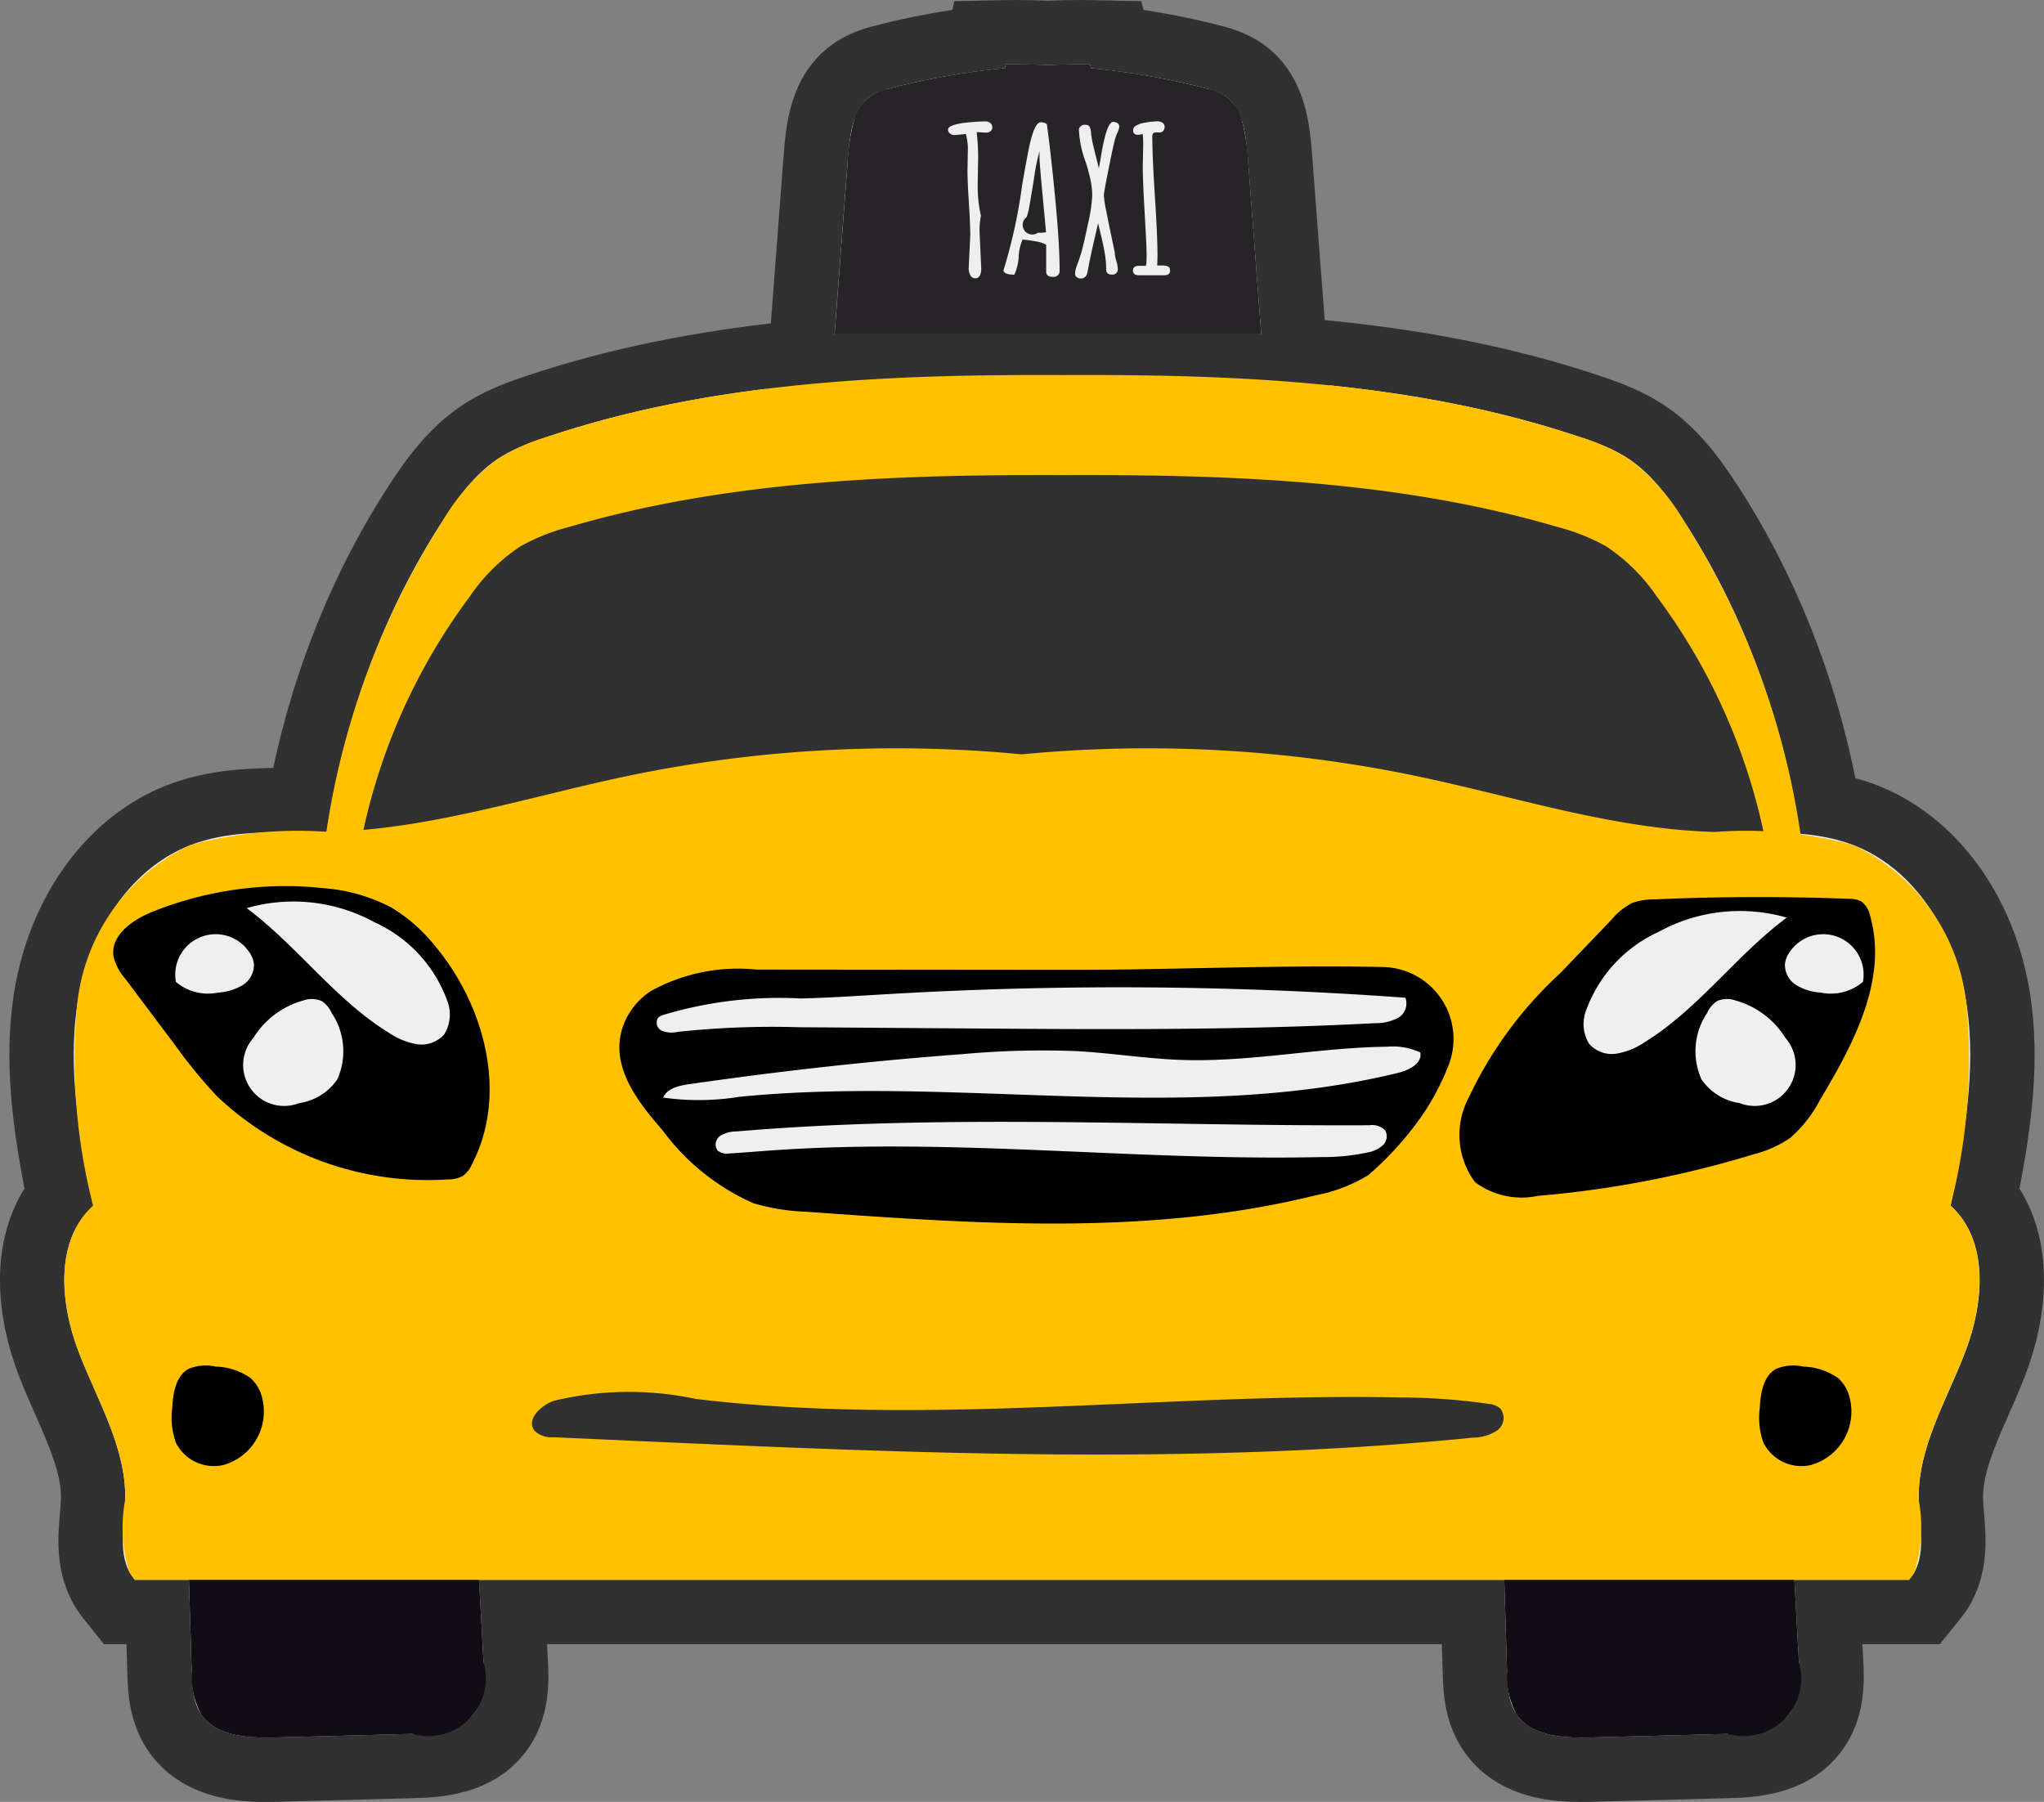 <svg xmlns="http://www.w3.org/2000/svg" width="63.525" height="56.001" viewBox="0 0 63.525 56.001">
  <rect x="0" y="0" width="63.525" height="56.001" fill="#808080" stroke="none"/>
  <g id="slot-yellow-taxi" transform="translate(2 2)">
    <g id="Group_966" data-name="Group 966" transform="translate(0 0)">
      <g id="Path_1061" data-name="Path 1061" transform="translate(-540.174 -372.158)" fill="#eeefee" stroke-miterlimit="10">
        <path d="M 587.337 425.159 C 586.761 425.159 585.233 425.159 584.452 423.956 C 584.047 423.331 584.026 422.638 584.011 422.132 C 583.992 421.508 583.973 420.883 583.955 420.257 L 554.118 420.257 L 554.128 420.445 C 554.152 420.884 554.176 421.322 554.2 421.761 C 554.231 422.314 554.281 423.241 553.722 423.989 C 552.973 424.991 551.648 425.025 551.011 425.042 L 546.749 425.155 C 546.643 425.158 546.548 425.159 546.457 425.159 C 545.882 425.159 544.353 425.159 543.572 423.956 C 543.167 423.331 543.146 422.638 543.131 422.132 C 543.118 421.676 543.104 421.22 543.09 420.765 C 543.085 420.596 543.08 420.427 543.075 420.257 L 542.367 420.257 L 541.885 420.257 L 541.585 419.88 L 541.569 419.86 C 541.495 419.768 541.394 419.641 541.305 419.47 C 540.911 418.713 540.978 417.915 541.033 417.275 C 541.049 417.083 541.064 416.902 541.067 416.736 C 541.084 415.756 540.65 414.772 540.191 413.73 C 540.018 413.339 539.84 412.934 539.682 412.521 C 539.425 411.848 539.128 410.811 539.179 409.691 C 539.221 408.763 539.501 407.957 539.996 407.326 C 539.625 405.415 539.268 403.294 539.594 401.196 C 540.014 398.502 541.598 396.317 543.729 395.493 C 544.854 395.057 545.996 395.021 547.165 395.021 C 547.256 395.021 547.348 395.021 547.439 395.022 C 547.455 395.022 547.472 395.022 547.489 395.022 C 548.098 391.667 549.344 388.483 551.116 385.766 C 551.596 385.029 552.199 384.199 553.035 383.625 C 553.633 383.216 554.281 382.981 554.841 382.793 C 560.031 381.052 565.44 380.812 570.511 380.812 C 570.747 380.812 570.983 380.813 571.219 380.814 C 571.455 380.813 571.691 380.812 571.927 380.812 C 576.998 380.812 582.406 381.052 587.596 382.793 C 588.158 382.981 588.806 383.217 589.401 383.624 C 590.237 384.197 590.841 385.028 591.322 385.766 C 593.121 388.525 594.377 391.762 594.976 395.172 C 595.398 395.247 595.78 395.352 596.143 395.493 C 598.273 396.316 599.858 398.502 600.277 401.196 C 600.605 403.298 600.247 405.417 599.876 407.326 C 600.37 407.957 600.65 408.763 600.692 409.691 C 600.743 410.811 600.447 411.848 600.19 412.521 C 600.032 412.933 599.854 413.338 599.682 413.729 C 599.222 414.771 598.788 415.756 598.805 416.736 C 598.808 416.903 598.823 417.085 598.839 417.277 C 598.893 417.917 598.961 418.714 598.567 419.47 C 598.474 419.649 598.367 419.78 598.29 419.877 L 598.282 419.886 L 597.982 420.257 L 597.504 420.257 L 594.998 420.257 C 595.025 420.758 595.053 421.259 595.08 421.76 C 595.111 422.315 595.161 423.242 594.602 423.989 C 593.853 424.991 592.528 425.025 591.891 425.042 L 587.629 425.155 C 587.523 425.158 587.428 425.159 587.337 425.159 Z" stroke="none"/>
        <path d="M 587.337 424.159 C 587.426 424.159 587.515 424.158 587.602 424.155 L 591.865 424.042 C 592.571 424.024 593.378 423.956 593.801 423.39 C 594.128 422.953 594.112 422.359 594.082 421.815 C 594.034 420.962 593.988 420.11 593.941 419.257 L 597.504 419.257 C 597.568 419.179 597.631 419.102 597.68 419.008 C 598.032 418.332 597.818 417.517 597.805 416.754 C 597.777 415.137 598.679 413.675 599.256 412.164 C 599.833 410.653 599.998 408.713 598.797 407.63 C 599.205 405.559 599.614 403.436 599.289 401.35 C 598.964 399.264 597.751 397.187 595.782 396.425 C 595.243 396.217 594.681 396.117 594.108 396.068 C 593.596 392.576 592.37 389.204 590.484 386.312 C 590.023 385.605 589.512 384.913 588.836 384.449 C 588.359 384.123 587.818 383.922 587.278 383.741 C 582.111 382.008 576.649 381.791 571.219 381.814 C 565.786 381.79 560.326 382.008 555.159 383.741 C 554.619 383.922 554.079 384.123 553.601 384.449 C 552.926 384.913 552.414 385.605 551.954 386.312 C 550.077 389.19 548.854 392.542 548.338 396.016 C 547.949 396.025 547.557 396.021 547.165 396.021 C 546.113 396.021 545.062 396.049 544.09 396.425 C 542.121 397.187 540.907 399.264 540.582 401.35 C 540.257 403.436 540.667 405.559 541.075 407.63 C 539.873 408.713 540.038 410.653 540.616 412.164 C 541.193 413.675 542.095 415.137 542.067 416.754 C 542.054 417.517 541.839 418.332 542.192 419.008 C 542.241 419.102 542.305 419.179 542.367 419.257 L 544.046 419.257 C 544.074 420.206 544.103 421.154 544.131 422.102 C 544.144 422.554 544.165 423.032 544.412 423.412 C 544.873 424.123 545.876 424.177 546.723 424.155 L 550.985 424.042 C 551.691 424.024 552.498 423.956 552.921 423.39 C 553.248 422.953 553.232 422.359 553.202 421.815 C 553.155 420.962 553.108 420.11 553.061 419.257 L 584.926 419.257 C 584.954 420.206 584.982 421.154 585.011 422.102 C 585.024 422.554 585.045 423.032 585.292 423.412 C 585.705 424.05 586.555 424.159 587.337 424.159 M 587.337 426.159 C 586.682 426.159 584.689 426.159 583.613 424.5 C 583.056 423.641 583.028 422.715 583.012 422.162 C 583.002 421.861 582.993 421.559 582.984 421.257 L 555.174 421.257 C 555.183 421.407 555.191 421.557 555.199 421.706 C 555.234 422.351 555.299 423.549 554.523 424.588 C 553.484 425.977 551.77 426.022 551.038 426.041 L 546.776 426.155 C 546.66 426.158 546.557 426.159 546.458 426.159 C 545.802 426.159 543.809 426.159 542.733 424.5 C 542.176 423.641 542.148 422.715 542.132 422.162 C 542.123 421.86 542.114 421.559 542.105 421.257 L 541.403 421.257 L 540.788 420.484 C 540.7 420.374 540.552 420.19 540.418 419.932 C 539.89 418.917 539.974 417.919 540.036 417.19 C 540.051 417.016 540.065 416.851 540.068 416.718 C 540.081 415.959 539.69 415.072 539.276 414.133 C 539.098 413.731 538.914 413.314 538.748 412.877 C 538.457 412.116 538.122 410.937 538.18 409.646 C 538.224 408.683 538.481 407.821 538.934 407.098 C 538.579 405.216 538.278 403.15 538.606 401.042 C 539.08 397.996 540.905 395.512 543.368 394.56 C 544.479 394.13 545.597 394.041 546.666 394.024 C 547.345 390.84 548.579 387.825 550.278 385.219 C 550.811 384.401 551.489 383.473 552.469 382.8 C 553.175 382.318 553.899 382.054 554.523 381.845 C 559.849 380.058 565.355 379.812 570.511 379.812 C 570.747 379.812 570.983 379.813 571.219 379.814 C 571.455 379.813 571.691 379.812 571.927 379.812 C 577.083 379.812 582.588 380.058 587.914 381.844 C 588.54 382.055 589.266 382.319 589.966 382.799 C 590.947 383.472 591.625 384.4 592.159 385.22 C 593.915 387.913 595.174 391.041 595.837 394.342 C 596.068 394.404 596.29 394.477 596.504 394.56 C 598.966 395.512 600.791 397.996 601.266 401.043 C 601.594 403.154 601.293 405.219 600.938 407.099 C 601.391 407.821 601.648 408.684 601.691 409.646 C 601.75 410.937 601.415 412.116 601.124 412.878 C 600.957 413.314 600.774 413.73 600.597 414.132 C 600.183 415.071 599.792 415.958 599.805 416.719 C 599.807 416.852 599.821 417.018 599.836 417.192 C 599.897 417.921 599.982 418.918 599.454 419.932 C 599.315 420.199 599.16 420.391 599.067 420.505 L 598.46 421.257 L 596.054 421.257 C 596.062 421.406 596.071 421.555 596.079 421.704 C 596.114 422.351 596.179 423.55 595.402 424.588 C 594.364 425.977 592.649 426.022 591.917 426.041 L 587.655 426.155 C 587.54 426.158 587.436 426.159 587.337 426.159 Z" stroke="none" fill="#313131"/>
      </g>
      <g id="Path_1062" data-name="Path 1062" transform="translate(-546.073 -369.778)" fill="#eeefee" stroke-miterlimit="10">
        <path d="M 584.349 379.169 L 583.271 379.169 L 570.01 379.169 L 568.931 379.169 L 569.013 378.093 C 569.085 377.145 569.157 376.198 569.229 375.25 L 569.414 372.815 C 569.452 372.309 569.496 371.735 569.659 371.223 C 570.029 370.059 570.831 369.725 571.402 369.575 C 572.389 369.315 573.425 369.116 574.491 368.981 L 574.533 368.797 L 575.311 368.781 C 575.419 368.779 575.533 368.778 575.647 368.778 C 575.938 368.778 576.246 368.785 576.641 368.8 C 577.035 368.785 577.342 368.778 577.633 368.778 C 577.748 368.778 577.861 368.779 577.969 368.781 L 578.747 368.797 L 578.79 368.981 C 579.855 369.116 580.892 369.315 581.879 369.575 C 582.243 369.671 583.209 369.926 583.622 371.223 C 583.785 371.735 583.828 372.309 583.867 372.815 C 583.939 373.761 584.01 374.707 584.082 375.653 L 584.268 378.093 L 584.349 379.169 Z" stroke="none"/>
        <path d="M 575.647 369.778 C 575.542 369.778 575.437 369.779 575.332 369.781 L 575.305 369.896 C 574.086 370.016 572.868 370.223 571.656 370.542 C 571.27 370.644 570.839 370.813 570.612 371.526 C 570.487 371.919 570.447 372.414 570.411 372.891 C 570.277 374.65 570.144 376.41 570.01 378.169 L 583.271 378.169 C 583.137 376.41 583.003 374.65 582.869 372.891 C 582.833 372.414 582.794 371.919 582.669 371.526 C 582.442 370.813 582.01 370.644 581.624 370.542 C 580.412 370.223 579.195 370.016 577.976 369.896 L 577.949 369.781 C 577.513 369.772 577.076 369.784 576.641 369.801 C 576.31 369.788 575.978 369.778 575.647 369.778 M 575.647 367.778 C 575.942 367.778 576.251 367.785 576.641 367.799 C 577.03 367.785 577.339 367.778 577.633 367.778 C 577.755 367.778 577.875 367.779 577.99 367.782 L 579.546 367.813 L 579.609 368.086 C 580.475 368.219 581.32 368.393 582.134 368.608 C 583.369 368.934 584.19 369.711 584.575 370.919 C 584.773 371.543 584.823 372.207 584.864 372.74 C 584.936 373.685 585.007 374.63 585.079 375.576 L 585.429 380.169 L 567.852 380.169 L 568.016 378.017 C 568.088 377.069 568.16 376.121 568.232 375.173 L 568.417 372.739 C 568.457 372.207 568.508 371.543 568.706 370.92 C 569.091 369.711 569.912 368.933 571.147 368.608 C 571.961 368.393 572.806 368.219 573.672 368.086 L 573.735 367.813 L 575.291 367.782 C 575.406 367.779 575.526 367.778 575.647 367.778 Z" stroke="none" fill="#313131"/>
      </g>
    </g>
    <g id="Group_990" data-name="Group 990" transform="translate(0 0)">
      <g id="Group_967" data-name="Group 967" transform="translate(3.789 44.183)">
        <path id="Path_1063" data-name="Path 1063" d="M545.345,431.922c.461.712,1.463.765,2.311.744l4.262-.112a1.792,1.792,0,0,0,2.217-2.228l-.3-5.475-8.939.134.168,5.628A2.509,2.509,0,0,0,545.345,431.922Z" transform="translate(-544.896 -424.851)" fill="#120d15"/>
      </g>
      <g id="Group_968" data-name="Group 968" transform="translate(44.669 44.183)">
        <path id="Path_1064" data-name="Path 1064" d="M596.3,431.922c.461.712,1.463.765,2.311.744l4.263-.112a1.792,1.792,0,0,0,2.217-2.228l-.3-5.475-8.939.134.168,5.628A2.509,2.509,0,0,0,596.3,431.922Z" transform="translate(-595.852 -424.851)" fill="#120d15"/>
      </g>
      <g id="Group_969" data-name="Group 969" transform="translate(7.875 9.654)">
        <path id="Path_1065" data-name="Path 1065" d="M592.425,386.312a6.436,6.436,0,0,0-1.648-1.862,6.166,6.166,0,0,0-1.558-.709c-5.167-1.732-10.628-1.95-16.059-1.927-5.431-.023-10.893.195-16.06,1.927a6.179,6.179,0,0,0-1.558.709,6.449,6.449,0,0,0-1.648,1.862,24.711,24.711,0,0,0-3.873,14.6q11.566.439,23.139-.137,11.56.573,23.138.137A24.711,24.711,0,0,0,592.425,386.312Z" transform="translate(-549.989 -381.812)" fill="#ffc100"/>
      </g>
      <g id="Group_970" data-name="Group 970" transform="translate(8.86 12.764)">
        <path id="Path_1066" data-name="Path 1066" d="M591.849,389.463a5.736,5.736,0,0,0-1.578-1.562,6.363,6.363,0,0,0-1.491-.595c-4.947-1.453-10.176-1.636-15.376-1.617-5.2-.019-10.429.164-15.376,1.617a6.353,6.353,0,0,0-1.492.595,5.73,5.73,0,0,0-1.577,1.562,18.817,18.817,0,0,0-3.709,12.246q11.074.369,22.154-.116,11.068.481,22.154.116A18.816,18.816,0,0,0,591.849,389.463Z" transform="translate(-551.218 -385.688)" fill="#313131"/>
      </g>
      <g id="Group_971" data-name="Group 971" transform="translate(0 21.259)">
        <path id="Path_1067" data-name="Path 1067" d="M540.616,415.024c.577,1.511,1.479,2.973,1.451,4.59a4.661,4.661,0,0,0,.124,2.254,1.559,1.559,0,0,0,.176.25H597.5a1.5,1.5,0,0,0,.176-.25,4.668,4.668,0,0,0,.125-2.254c-.028-1.617.874-3.079,1.45-4.59s.743-3.451-.459-4.534a18.2,18.2,0,0,0,.493-6.28,6.174,6.174,0,0,0-3.508-4.925,12.712,12.712,0,0,0-4.3-.41c-3.164-.083-6.218-1.1-9.317-1.744a40.91,40.91,0,0,0-12.231-.668,40.914,40.914,0,0,0-12.231.668c-3.1.648-6.152,1.661-9.316,1.744a12.717,12.717,0,0,0-4.3.41,6.175,6.175,0,0,0-3.507,4.925,18.224,18.224,0,0,0,.493,6.28C539.873,411.573,540.038,413.514,540.616,415.024Z" transform="translate(-540.174 -396.278)" fill="#ffc100"/>
      </g>
      <g id="Group_972" data-name="Group 972" transform="translate(1.519 25.539)">
        <path id="Path_1068" data-name="Path 1068" d="M552.042,403.439a5.088,5.088,0,0,0-1.329-1.161,5.38,5.38,0,0,0-2.091-.6,11.081,11.081,0,0,0-5.338.733c-.615.248-1.308.731-1.207,1.386a1.6,1.6,0,0,0,.356.682L544,406.566a15.315,15.315,0,0,0,1.3,1.583,9.514,9.514,0,0,0,7.165,2.578.925.925,0,0,0,.469-.108.866.866,0,0,0,.274-.345C554.351,408.1,553.626,405.312,552.042,403.439Z" transform="translate(-542.068 -401.612)"/>
      </g>
      <g id="Group_973" data-name="Group 973" transform="translate(43.368 25.891)">
        <path id="Path_1069" data-name="Path 1069" d="M598.939,402.752l-1.591,1.658a12.463,12.463,0,0,0-2.846,3.876,2.469,2.469,0,0,0,.2,2.611,2.426,2.426,0,0,0,1.954.429,32.2,32.2,0,0,0,6.734-1.3,3.463,3.463,0,0,0,1.108-.5,4,4,0,0,0,.928-1.182c1.034-1.722,2.112-3.737,1.564-5.7a.774.774,0,0,0-.278-.468.756.756,0,0,0-.376-.081q-3.042-.119-6.088.018a1.918,1.918,0,0,0-.657.109A2.079,2.079,0,0,0,598.939,402.752Z" transform="translate(-594.231 -402.051)"/>
      </g>
      <g id="Group_974" data-name="Group 974" transform="translate(17.246 28.037)">
        <path id="Path_1070" data-name="Path 1070" d="M563.016,409.815a7.015,7.015,0,0,0,2.826,2.268,6.506,6.506,0,0,0,1.621.263c5.323.382,10.7.77,15.883-.517a4.791,4.791,0,0,0,1.605-.622,9.979,9.979,0,0,0,1.688-1.876,7.8,7.8,0,0,0,.8-1.526,2.236,2.236,0,0,0-2.035-3.063c-3.26-.07-6.594.091-9.8.088l-9.678-.009a5.592,5.592,0,0,0-3.288.676,2.2,2.2,0,0,0-.716.782C561.216,407.6,562.151,408.829,563.016,409.815Z" transform="translate(-561.67 -404.725)"/>
      </g>
      <g id="Group_975" data-name="Group 975" transform="translate(3.445 27.034)">
        <path id="Path_1071" data-name="Path 1071" d="M546.79,404.064a1.256,1.256,0,0,0-2.3.893,1.544,1.544,0,0,0,1.314.332,1.685,1.685,0,0,0,.748-.225.747.747,0,0,0,.364-.657A.794.794,0,0,0,546.79,404.064Z" transform="translate(-544.468 -403.475)" fill="#eeefee"/>
      </g>
      <g id="Group_976" data-name="Group 976" transform="translate(5.594 29.048)">
        <path id="Path_1072" data-name="Path 1072" d="M550.034,408.487a2.136,2.136,0,0,0-.176-2.072.852.852,0,0,0-.31-.367.787.787,0,0,0-.576-.014,2.65,2.65,0,0,0-1.545,1.162,1.273,1.273,0,0,0,1.42,2.026A1.745,1.745,0,0,0,550.034,408.487Z" transform="translate(-547.147 -405.986)" fill="#eeefee"/>
      </g>
      <g id="Group_977" data-name="Group 977" transform="translate(3.34 40.439)">
        <path id="Path_1073" data-name="Path 1073" d="M547.111,421.071a1.182,1.182,0,0,0-.332-.5,1.978,1.978,0,0,0-1.076-.353,1.4,1.4,0,0,0-.848.072c-.4.223-.481.762-.506,1.224a2.282,2.282,0,0,0,.119,1.08,1.326,1.326,0,0,0,1.465.684,1.726,1.726,0,0,0,1.179-2.2Z" transform="translate(-544.337 -420.185)"/>
      </g>
      <g id="Group_978" data-name="Group 978" transform="translate(52.679 40.439)">
        <path id="Path_1074" data-name="Path 1074" d="M608.611,421.071a1.182,1.182,0,0,0-.332-.5,1.978,1.978,0,0,0-1.076-.353,1.4,1.4,0,0,0-.848.072c-.4.223-.481.762-.506,1.224a2.282,2.282,0,0,0,.119,1.08,1.326,1.326,0,0,0,1.465.684,1.726,1.726,0,0,0,1.179-2.2Z" transform="translate(-605.837 -420.185)"/>
      </g>
      <g id="Group_979" data-name="Group 979" transform="translate(14.533 41.25)">
        <path id="Path_1075" data-name="Path 1075" d="M588.379,421.712a.673.673,0,0,0-.363-.137,19.766,19.766,0,0,0-2.781-.2c-7.286-.144-14.607.914-21.843.049a9.983,9.983,0,0,0-4.422.056c-.411.142-.87.59-.6.932a.756.756,0,0,0,.583.2l2.225.1c8.79.394,17.615.788,26.369-.088a1.372,1.372,0,0,0,.738-.223A.477.477,0,0,0,588.379,421.712Z" transform="translate(-558.289 -421.195)" fill="#313131"/>
      </g>
      <g id="Group_982" data-name="Group 982" transform="translate(23.937)">
        <g id="Group_980" data-name="Group 980">
          <path id="Path_1076" data-name="Path 1076" d="M583.271,378.169q-.2-2.639-.4-5.278a6.333,6.333,0,0,0-.2-1.365,1.317,1.317,0,0,0-1.045-.984,23.158,23.158,0,0,0-3.649-.646l-.027-.115c-.436-.009-.873,0-1.308.019-.436-.017-.873-.028-1.309-.019l-.027.115a23.151,23.151,0,0,0-3.649.646,1.317,1.317,0,0,0-1.045.984,6.348,6.348,0,0,0-.2,1.365q-.2,2.639-.4,5.278Z" transform="translate(-570.01 -369.778)" fill="#262426"/>
        </g>
        <g id="Group_981" data-name="Group 981" transform="translate(3.527 1.771)">
          <path id="Path_1077" data-name="Path 1077" d="M575.341,373.123l-.013.822a4.068,4.068,0,0,0,.1.978v0a2.417,2.417,0,0,0-.043.486l.052,1.146c0,.207-.061.311-.184.311a.163.163,0,0,1-.156-.1.477.477,0,0,1-.05-.221l.05-1.019c0-.22-.015-.551-.043-.993s-.044-.774-.044-.994l.009-.558a1.858,1.858,0,0,0-.059-.6l-.346.035a.232.232,0,0,1-.144-.048.149.149,0,0,1-.064-.125c0-.051.051-.094.152-.131a1.713,1.713,0,0,1,.374-.079,5.912,5.912,0,0,1,.644-.043.22.22,0,0,1,.143.051.162.162,0,0,1,.063.129.152.152,0,0,1-.055.124.219.219,0,0,1-.138.045l-.228-.013a.621.621,0,0,0-.065,0A6.727,6.727,0,0,1,575.341,373.123Z" transform="translate(-574.406 -371.988)" fill="#eeefee"/>
          <path id="Path_1078" data-name="Path 1078" d="M577.9,372.068q.125.894.262,2.327t.136,2.218a.186.186,0,0,1-.208.214c-.14,0-.209-.055-.209-.164v-.832a.9.9,0,0,0-.322-.106,3.6,3.6,0,0,0-.413-.056,1.507,1.507,0,0,0-.12.534,1.451,1.451,0,0,1-.135.556q-.309,0-.34-.128a16.07,16.07,0,0,0,.583-2.66c.114-.646.184-1.02.206-1.125.114-.548.237-.822.371-.822a.3.3,0,0,1,.189.056Zm-.024,3.371c-.007-.077-.027-.306-.063-.688q-.141-1.465-.14-1.637c0-.115,0-.178,0-.188a6.349,6.349,0,0,0-.178.9q-.142.86-.16.935c-.013.05-.032.119-.059.206a.3.3,0,1,0,.348.489A1.2,1.2,0,0,0,577.878,375.439Z" transform="translate(-574.831 -371.994)" fill="#eeefee"/>
          <path id="Path_1079" data-name="Path 1079" d="M580.483,376.751c-.125,0-.188-.049-.188-.146a2.9,2.9,0,0,0-.014-.291c-.009-.1-.025-.2-.045-.31s-.039-.2-.055-.27-.039-.172-.071-.3-.053-.225-.066-.279q-.236,1.01-.283,1.27c-.031.173-.051.276-.062.308a.219.219,0,0,1-.065.094.179.179,0,0,1-.124.045.2.2,0,0,1-.127-.041.125.125,0,0,1-.055-.107.586.586,0,0,1,.023-.152c.016-.056.038-.12.066-.192s.063-.176.105-.316.111-.425.2-.858a5.1,5.1,0,0,0,.139-.906,2.476,2.476,0,0,0-.065-.543,5.2,5.2,0,0,0-.143-.516,3.259,3.259,0,0,1-.206-1v-.015a.192.192,0,0,1,.18-.132c.081,0,.13.019.148.058a.733.733,0,0,1,.035.086.652.652,0,0,1,.014.1c0,.044.012.1.022.177s.047.231.107.473.1.395.114.46c.005-.021.032-.168.078-.443q.171-1,.365-1a.242.242,0,0,1,.131.037.111.111,0,0,1,.059.092.337.337,0,0,1-.014.1,1.011,1.011,0,0,1-.039.1c-.017.037-.038.091-.063.16s-.093.368-.2.9-.161.829-.161.9a3.266,3.266,0,0,0,.073.477q.073.37.167.819c.063.3.095.459.1.475v.038a1.354,1.354,0,0,0,.05.237.994.994,0,0,1,.043.238.181.181,0,0,1-.051.132A.166.166,0,0,1,580.483,376.751Z" transform="translate(-575.38 -371.988)" fill="#eeefee"/>
          <path id="Path_1080" data-name="Path 1080" d="M582.324,376.466l.131,0c.172,0,.259.035.259.106a.149.149,0,0,1-.024.151.19.19,0,0,1-.136.046h-.8c-.122,0-.184-.049-.184-.147s.064-.146.193-.146l.2,0c.02,0,.031-.107.031-.318s-.021-.646-.059-1.3-.06-1.146-.06-1.475l.013-.651a3.5,3.5,0,0,0-.015-.355.486.486,0,0,1-.15.027.133.133,0,0,1-.149-.152.163.163,0,0,1,.1-.136.722.722,0,0,1,.239-.083,2.654,2.654,0,0,1,.4-.047.277.277,0,0,1,.186.051.161.161,0,0,1,.055.122.185.185,0,0,1-.042.121.131.131,0,0,1-.108.051l-.112,0a.134.134,0,0,0-.092.027.139.139,0,0,0-.029.1q0,.623.081,1.866t.081,1.866Z" transform="translate(-575.823 -371.986)" fill="#eeefee"/>
        </g>
      </g>
      <g id="Group_983" data-name="Group 983" transform="translate(5.666 26.008)">
        <path id="Path_1081" data-name="Path 1081" d="M553.378,406.334a1.181,1.181,0,0,0,.087-1.056,4.285,4.285,0,0,0-2.258-2.428,5.252,5.252,0,0,0-3.971-.438c1.572,1.173,2.747,2.842,4.415,3.872a2.218,2.218,0,0,0,.873.356A.94.94,0,0,0,553.378,406.334Z" transform="translate(-547.236 -402.197)" fill="#eeefee"/>
      </g>
      <g id="Group_984" data-name="Group 984" transform="translate(53.471 27.034)">
        <path id="Path_1082" data-name="Path 1082" d="M606.951,404.064a1.256,1.256,0,0,1,2.3.893,1.541,1.541,0,0,1-1.313.332,1.682,1.682,0,0,1-.748-.225.746.746,0,0,1-.364-.657A.8.8,0,0,1,606.951,404.064Z" transform="translate(-606.824 -403.475)" fill="#eeefee"/>
      </g>
      <g id="Group_985" data-name="Group 985" transform="translate(50.68 29.048)">
        <path id="Path_1083" data-name="Path 1083" d="M603.547,408.487a2.136,2.136,0,0,1,.176-2.072.847.847,0,0,1,.31-.367.787.787,0,0,1,.576-.014,2.652,2.652,0,0,1,1.545,1.162,1.273,1.273,0,0,1-1.42,2.026A1.749,1.749,0,0,1,603.547,408.487Z" transform="translate(-603.345 -405.986)" fill="#eeefee"/>
      </g>
      <g id="Group_986" data-name="Group 986" transform="translate(47.221 26.3)">
        <path id="Path_1084" data-name="Path 1084" d="M599.2,406.7a1.178,1.178,0,0,1-.087-1.056,4.289,4.289,0,0,1,2.258-2.429,5.252,5.252,0,0,1,3.971-.437c-1.573,1.172-2.747,2.841-4.416,3.872a2.2,2.2,0,0,1-.872.355A.939.939,0,0,1,599.2,406.7Z" transform="translate(-599.033 -402.56)" fill="#eeefee"/>
      </g>
      <g id="Group_987" data-name="Group 987" transform="translate(18.403 28.682)">
        <path id="Path_1085" data-name="Path 1085" d="M563.162,406.479a.281.281,0,0,0,.125.407.846.846,0,0,0,.484.03,27.584,27.584,0,0,1,3.775-.144l5.158.037c4.245.031,8.493.062,12.732-.163a1.5,1.5,0,0,0,.715-.16.517.517,0,0,0,.237-.631,122.142,122.142,0,0,0-15.882-.124c-.967.055-1.933.123-2.9.147a12.566,12.566,0,0,0-4.288.513A.387.387,0,0,0,563.162,406.479Z" transform="translate(-563.113 -405.529)" fill="#eeefee"/>
      </g>
      <g id="Group_988" data-name="Group 988" transform="translate(18.61 30.53)">
        <path id="Path_1086" data-name="Path 1086" d="M565.525,408.811q-.669.09-1.338.185c-.317.044-.685.126-.816.418a7.9,7.9,0,0,0,2.372-.024c6.814-.672,13.824.88,20.475-.745.335-.082.751-.294.684-.633a2.023,2.023,0,0,0-1.02-.179c-2.139.024-4.262.485-6.4.411-1.092-.038-2.175-.214-3.267-.274a27.268,27.268,0,0,0-3.518.092Q569.1,408.33,565.525,408.811Z" transform="translate(-563.371 -407.833)" fill="#eeefee"/>
      </g>
      <g id="Group_989" data-name="Group 989" transform="translate(20.237 32.861)">
        <path id="Path_1087" data-name="Path 1087" d="M565.461,411.634a.474.474,0,0,0,.379.091c.4-.023.805-.058,1.209-.087,5.717-.416,11.458.331,17.188.2a6.525,6.525,0,0,0,1.458-.15.91.91,0,0,0,.447-.221.378.378,0,0,0,.066-.461.576.576,0,0,0-.492-.157c-6.561.034-13.137-.363-19.675.193a.934.934,0,0,0-.5.14A.325.325,0,0,0,565.461,411.634Z" transform="translate(-565.398 -410.739)" fill="#eeefee"/>
      </g>
    </g>
  </g>
</svg>
